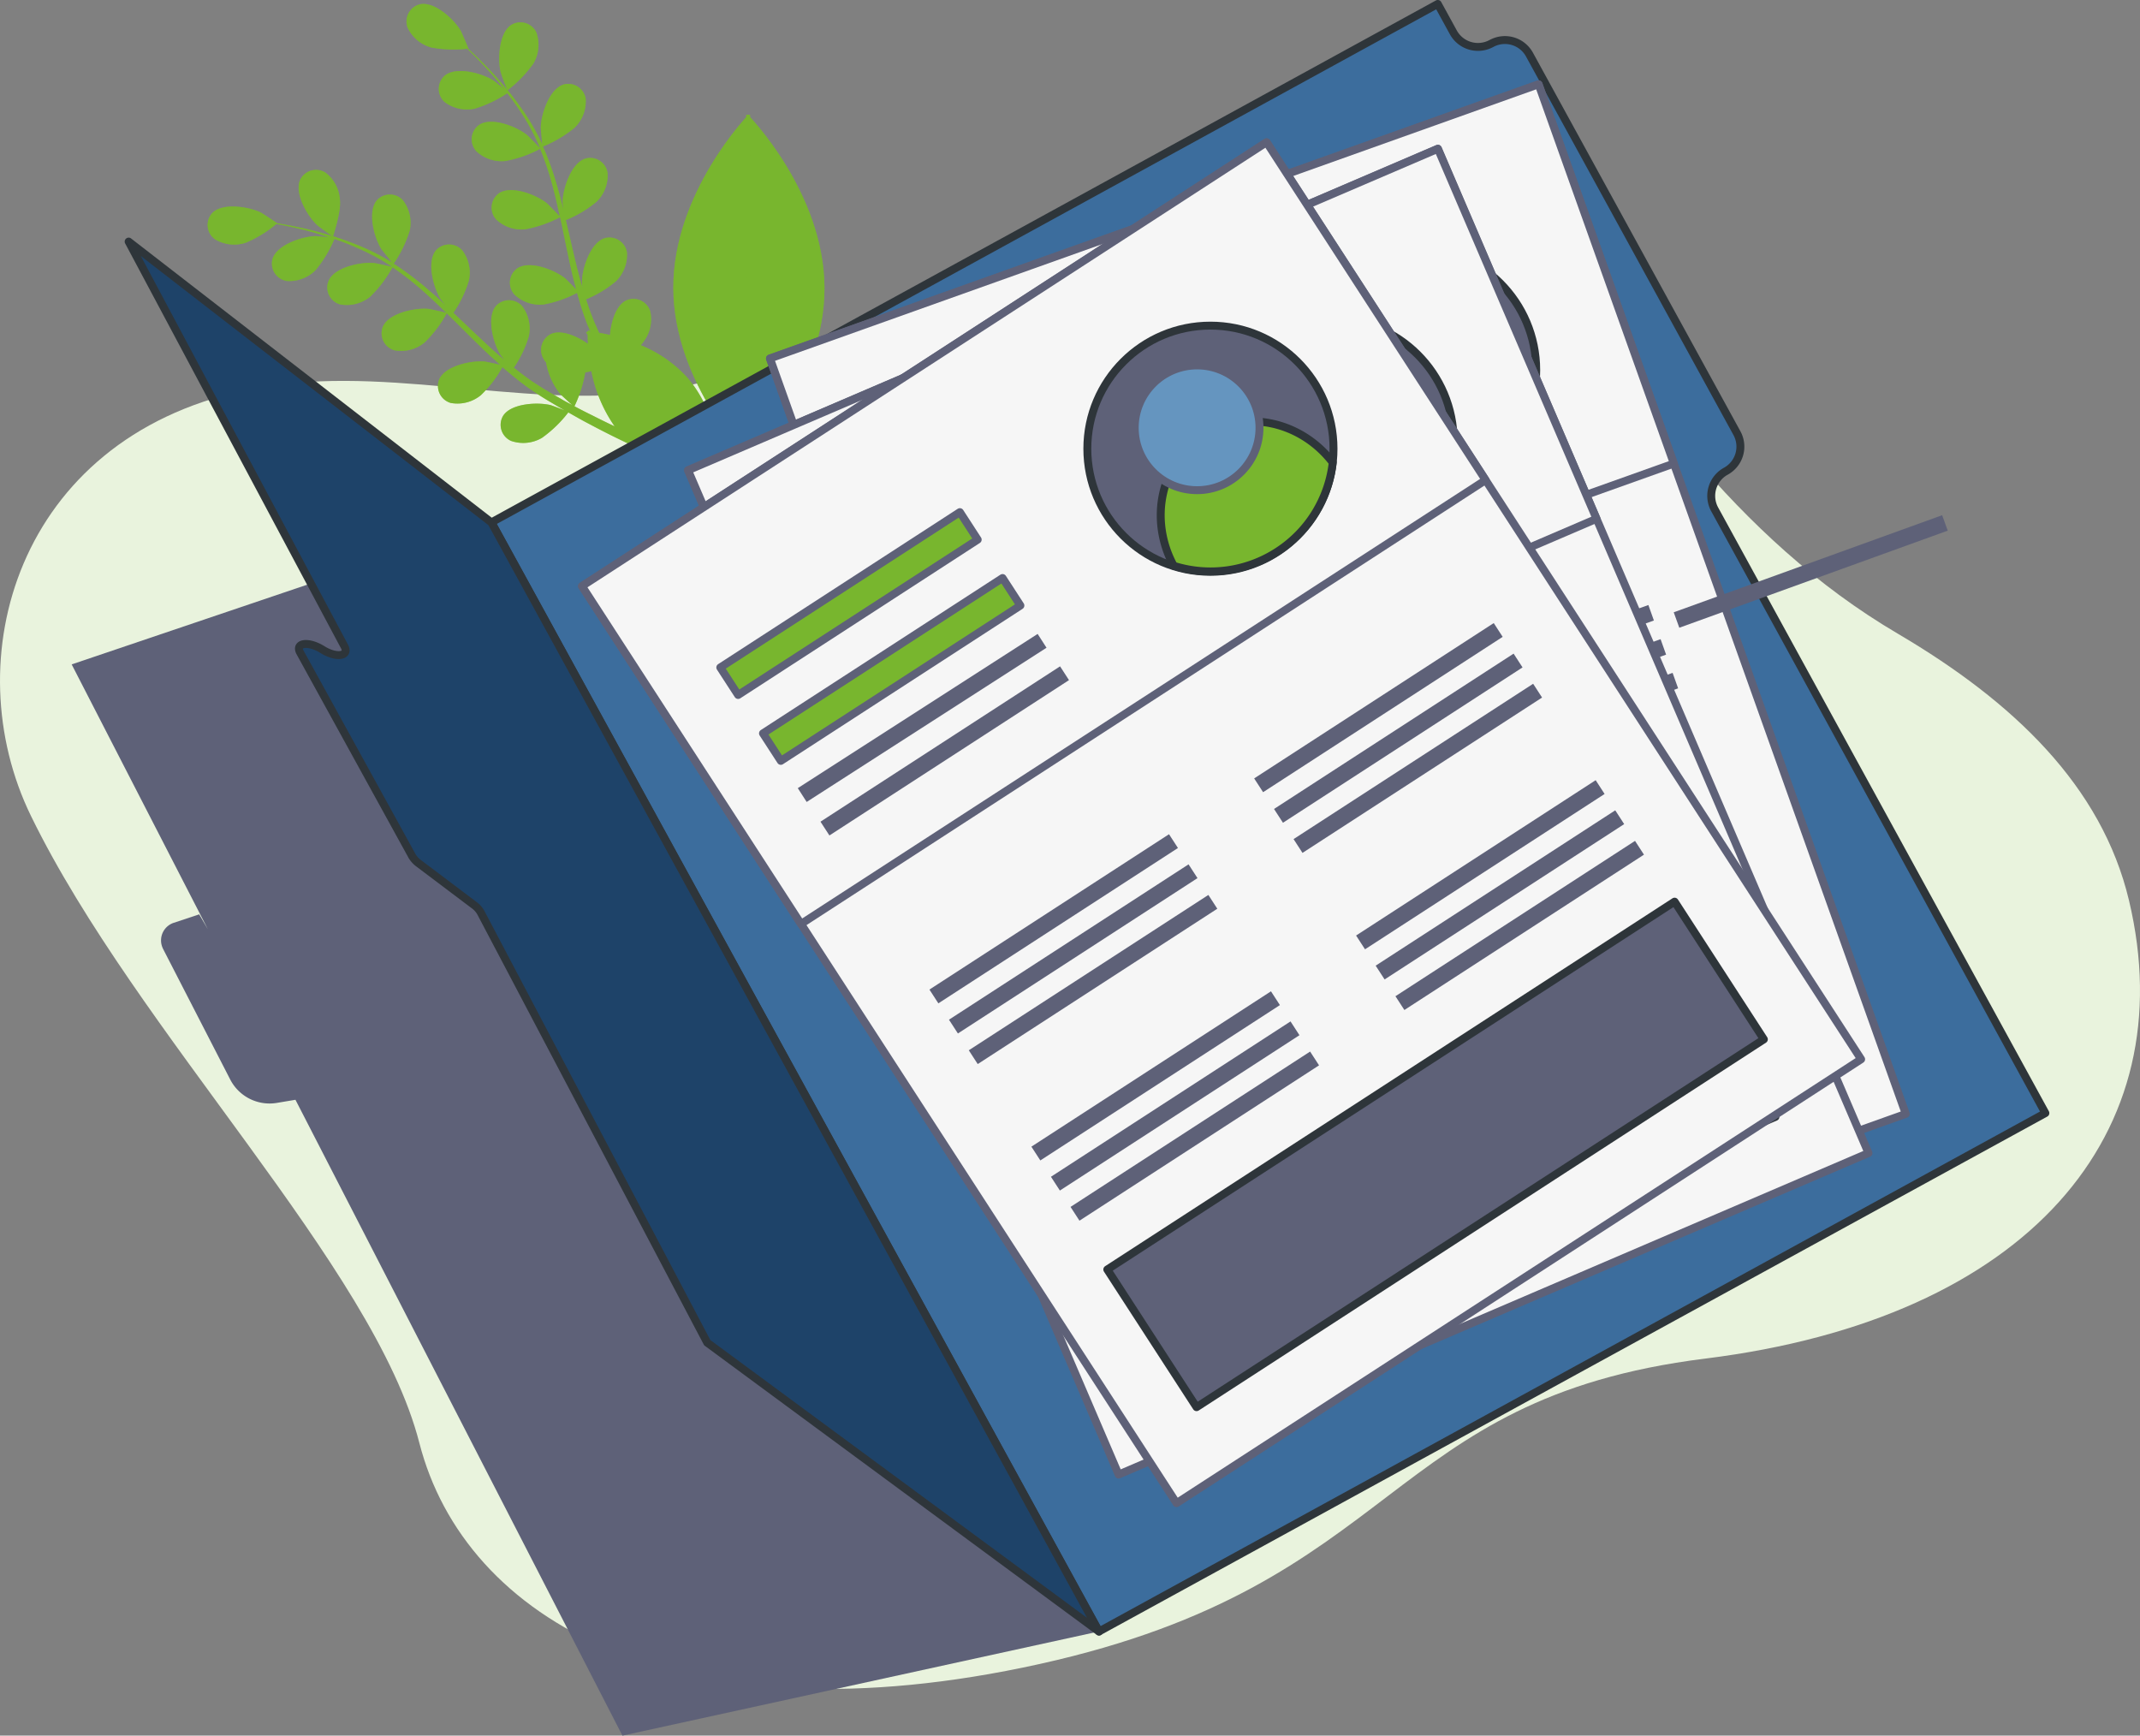 <svg xmlns="http://www.w3.org/2000/svg" width="270.472" height="219.358" viewBox="0 0 270.472 219.358">
  <rect x="0" y="0" width="270.472" height="219.358" fill="#808080" stroke="none"/>
  <g id="Grupo_134121" data-name="Grupo 134121" transform="translate(-616.166 -2320.486)">
    <g id="freepik--background-simple--inject-122" transform="translate(616.166 2340.325)">
      <path id="Trazado_127277" data-name="Trazado 127277" d="M6042.056,13390.248c-10.1-11.875-18.484-26.727-34.821-34.064-23.233-10.438-45.569,3.753-64.378,13.768-9.88,5.257-20.4,10.732-32.368,12.257-17.12,2.184-34.509-3.854-51.482-.157-28.684,6.247-36.53,34.029-26.887,53.77,13.386,27.428,43.344,56.886,49.081,79.232s32.508,38.092,78.4,27.935,43.343-33.521,84.137-38.6,60.553-28.442,53.542-57.9c-3.449-14.5-14.66-25.141-29.168-33.685C6057.71,13406.7,6049.283,13398.729,6042.056,13390.248Z" transform="translate(-5828.199 -13352.522)" fill="#e9f3dd"/>
    </g>
    <g id="freepik--Plants--inject-122" transform="translate(642.434 2320.985)">
      <path id="Trazado_127278" data-name="Trazado 127278" d="M5908.632,13326.342a15.953,15.953,0,0,0,3.264-3.367,4.67,4.67,0,0,0,.392-3.915,2.223,2.223,0,0,0-2.937-1.106,1.634,1.634,0,0,0-.21.107c-1.6.979-1.772,4.406-1.366,6.02A23.443,23.443,0,0,0,5908.632,13326.342Z" transform="translate(-5870.756 -13315.431)" fill="#78b62e"/>
      <path id="Trazado_127279" data-name="Trazado 127279" d="M5858.163,13362.878c.1.1,1.958,1.439,1.958,1.405s1.052-3.143.876-4.605a4.664,4.664,0,0,0-1.825-3.471,2.225,2.225,0,0,0-3.078.691,1.848,1.848,0,0,0-.118.205C5855.192,13358.815,5856.919,13361.753,5858.163,13362.878Z" transform="translate(-5844.302 -13334.887)" fill="#78b62e"/>
      <path id="Trazado_127280" data-name="Trazado 127280" d="M5962,13341.7s-9.509,9.818-9.46,21.891,9.651,21.794,9.651,21.794,9.509-9.817,9.455-21.876S5962,13341.7,5962,13341.7Z" transform="translate(-5893.709 -13327.657)" fill="#78b62e"/>
      <path id="Trazado_127281" data-name="Trazado 127281" d="M5887.058,13356.118a3.71,3.71,0,0,0,.347-.436,4.651,4.651,0,0,0,.837-3.826,2.231,2.231,0,0,0-2.8-1.47l-.221.085c-1.292.611-1.928,2.681-2.065,4.375-.49-.118-.979-.211-1.375-.273-.172-.388-.343-.774-.519-1.161s-.318-.808-.489-1.214c-.23-.6-.436-1.232-.641-1.864a14.279,14.279,0,0,0,3.758-2.266,4.686,4.686,0,0,0,1.41-3.655,2.242,2.242,0,0,0-2.78-1.812c-1.806.533-2.868,3.765-2.9,5.442a5.929,5.929,0,0,0,.064.837c-.181-.627-.367-1.243-.529-1.879-.464-1.807-.88-3.661-1.307-5.516-.088-.387-.181-.773-.274-1.159a14.835,14.835,0,0,0,3.876-2.315,4.62,4.62,0,0,0,1.4-3.656,2.221,2.221,0,0,0-2.53-1.863,2.165,2.165,0,0,0-.25.053c-1.8.533-2.863,3.765-2.9,5.442,0,.063.034.49.079.979-.246-1.008-.49-2.007-.789-2.989a38.62,38.62,0,0,0-1.776-4.953,15.51,15.51,0,0,0,3.993-2.369,4.667,4.667,0,0,0,1.41-3.66,2.233,2.233,0,0,0-2.55-1.86l-.23.049c-1.806.539-2.868,3.765-2.9,5.447,0,.117.137,1.654.206,2.2v-.06a29.158,29.158,0,0,0-2.588-4.472,39.552,39.552,0,0,0-2.859-3.628c-.935-1.081-1.859-2.011-2.687-2.828-.445-.44-.866-.832-1.263-1.194h.04c.034,0-.881-2.1-.949-2.227-.847-1.468-3.333-3.772-5.173-3.372a2.225,2.225,0,0,0-1.629,2.7.816.816,0,0,0,.068.235,4.649,4.649,0,0,0,3,2.525,15.307,15.307,0,0,0,4.532.161c.406.383.832.8,1.292,1.268.8.837,1.7,1.782,2.613,2.878.245.294.489.616.739.925-.524-.436-1.253-1.019-1.332-1.066-1.419-.905-4.693-1.815-6.142-.611a2.23,2.23,0,0,0-.2,3.15c.049.06.108.113.162.167a4.661,4.661,0,0,0,3.822.86,15.535,15.535,0,0,0,4.116-1.956c.539.694,1.077,1.419,1.591,2.207a28.28,28.28,0,0,1,2.446,4.467c.04.095.069.191.1.28-.22-.26-1.542-1.6-1.649-1.678-1.311-1.054-4.463-2.315-6.034-1.278a2.227,2.227,0,0,0-.553,3.1c.05.068.1.132.152.2a4.641,4.641,0,0,0,3.7,1.271,14.816,14.816,0,0,0,4.4-1.541,38.02,38.02,0,0,1,1.61,4.831c.323,1.214.6,2.446.871,3.709-.293-.334-1.526-1.571-1.624-1.654-1.312-1.052-4.464-2.315-6.04-1.278a2.232,2.232,0,0,0-.543,3.108c.044.063.093.127.142.187a4.656,4.656,0,0,0,3.709,1.271,15.866,15.866,0,0,0,4.4-1.532c.123.568.245,1.137.362,1.709.387,1.859.763,3.729,1.189,5.559.152.637.318,1.259.489,1.88-.46-.489-1.316-1.346-1.395-1.409-1.312-1.057-4.468-2.32-6.039-1.282a2.225,2.225,0,0,0-.553,3.1c.049.069.1.133.152.2a4.65,4.65,0,0,0,3.7,1.277,14.491,14.491,0,0,0,4.238-1.469c.289,1.033.592,2.051.945,3.039.161.422.293.861.489,1.258l.269.632-.367-.034s0,.592.034,1.547c-1.385-.979-3.382-1.837-4.679-1.238a2.232,2.232,0,0,0-1.008,2.989c.035.069.074.139.113.205a2.546,2.546,0,0,0,.288.4,8.753,8.753,0,0,0,1.791,3.988c.069.078,1.008.95,1.5,1.38-.49-.253-.95-.489-1.439-.788-.705-.391-1.439-.827-2.153-1.247l-1.14-.729c-.377-.23-.71-.49-1.072-.744-.523-.376-1.042-.788-1.561-1.2a14.328,14.328,0,0,0,1.889-3.959,4.692,4.692,0,0,0-.846-3.827,2.232,2.232,0,0,0-3.152-.167c-.059.054-.113.107-.167.167-1.208,1.468-.313,4.723.583,6.146.03.044.25.327.49.655-.49-.416-.979-.832-1.468-1.272-1.381-1.253-2.751-2.569-4.131-3.881l-.842-.8a14.832,14.832,0,0,0,1.958-4.061,4.643,4.643,0,0,0-.842-3.833,2.231,2.231,0,0,0-3.151-.165,2.3,2.3,0,0,0-.166.165c-1.209,1.469-.313,4.718.582,6.142.029.054.293.388.592.76-.759-.7-1.522-1.4-2.305-2.057a38.938,38.938,0,0,0-4.214-3.153,15.619,15.619,0,0,0,2.026-4.178,4.658,4.658,0,0,0-.847-3.827,2.227,2.227,0,0,0-3.142-.171c-.059.054-.117.113-.171.171-1.214,1.468-.318,4.722.577,6.146.064.1,1.033,1.307,1.39,1.723l-.054-.034a28.389,28.389,0,0,0-4.625-2.3,39.777,39.777,0,0,0-4.4-1.47c-1.38-.386-2.662-.65-3.8-.88-.621-.118-1.184-.21-1.717-.3h.034c.024,0-1.894-1.268-2.026-1.332-1.5-.748-4.854-1.306-6.171.04a2.232,2.232,0,0,0,.132,3.151l.181.151a4.7,4.7,0,0,0,3.916.456,14.845,14.845,0,0,0,3.866-2.369c.548.1,1.136.211,1.782.348,1.131.249,2.4.544,3.764.979.367.113.753.245,1.13.362-.681-.068-1.61-.157-1.7-.157-1.679.035-4.894,1.077-5.457,2.883a2.222,2.222,0,0,0,1.556,2.731c.079.021.159.04.24.054a4.66,4.66,0,0,0,3.666-1.39,15.543,15.543,0,0,0,2.354-3.916,26.554,26.554,0,0,1,2.54.979,28.406,28.406,0,0,1,4.518,2.374c.083.054.161.123.245.177-.328-.094-2.168-.489-2.3-.489-1.674-.157-5,.528-5.74,2.261a2.226,2.226,0,0,0,1.238,2.888,2.1,2.1,0,0,0,.23.078,4.662,4.662,0,0,0,3.8-.979,15.647,15.647,0,0,0,2.819-3.719,38.287,38.287,0,0,1,4.009,3.141c.939.838,1.859,1.718,2.774,2.614-.431-.112-2.139-.49-2.266-.49-1.674-.156-5,.529-5.741,2.262a2.238,2.238,0,0,0,1.253,2.9,1.847,1.847,0,0,0,.216.073,4.662,4.662,0,0,0,3.8-.979,15.58,15.58,0,0,0,2.81-3.7l1.243,1.224c1.346,1.342,2.692,2.691,4.062,3.983.489.446.979.871,1.439,1.3-.651-.146-1.84-.4-1.958-.406-1.678-.151-5,.534-5.746,2.267a2.235,2.235,0,0,0,1.248,2.892,1.92,1.92,0,0,0,.221.074,4.665,4.665,0,0,0,3.8-.979,14.7,14.7,0,0,0,2.726-3.557c.808.7,1.625,1.38,2.447,2.011.367.265.724.558,1.091.793l1.082.725c.753.49,1.468.905,2.172,1.322.357.215.7.406,1.052.611-.636-.249-1.649-.627-1.747-.651-1.629-.405-5.026-.234-6.019,1.366a2.227,2.227,0,0,0,.8,3.044,1.809,1.809,0,0,0,.216.112,4.683,4.683,0,0,0,3.915-.392,15.561,15.561,0,0,0,3.318-3.21c.866.489,1.713.979,2.511,1.391,2.133,1.144,4,2.054,5.442,2.729,4.7,4.063,11.31,4.513,11.31,4.513s.347-7.918-4.312-13.131a16.248,16.248,0,0,0-5.794-3.994Zm-8.383,7.718a16.378,16.378,0,0,0,1.351-4.258c.259-.049.523-.1.778-.162a18.319,18.319,0,0,0,2.936,6.975c-.856-.406-1.781-.856-2.76-1.355q-1.13-.549-2.319-1.185Z" transform="translate(-5832.328 -13313.006)" fill="#78b62e"/>
      <path id="Trazado_127282" data-name="Trazado 127282" d="M5996.68,13398s-7.924.245-12.774,5.28-4.786,12.964-4.786,12.964,7.923-.243,12.769-5.28S5996.68,13398,5996.68,13398Z" transform="translate(-5907.28 -13356.404)" fill="#78b62e"/>
      <g id="Grupo_61482" data-name="Grupo 61482" transform="translate(0 0)" opacity="0.5">
        <path id="Trazado_127283" data-name="Trazado 127283" d="M5908.632,13326.342a15.953,15.953,0,0,0,3.264-3.367,4.67,4.67,0,0,0,.392-3.915,2.223,2.223,0,0,0-2.937-1.106,1.634,1.634,0,0,0-.21.107c-1.6.979-1.772,4.406-1.366,6.02A23.443,23.443,0,0,0,5908.632,13326.342Z" transform="translate(-5870.756 -13315.431)" fill="#78b62e" stroke="#5e6178" stroke-miterlimit="10" stroke-width="0"/>
        <path id="Trazado_127284" data-name="Trazado 127284" d="M5858.163,13362.878c.1.1,1.958,1.439,1.958,1.405s1.052-3.143.876-4.605a4.664,4.664,0,0,0-1.825-3.471,2.225,2.225,0,0,0-3.078.691,1.848,1.848,0,0,0-.118.205C5855.192,13358.815,5856.919,13361.753,5858.163,13362.878Z" transform="translate(-5844.302 -13334.887)" fill="#78b62e" stroke="#5e6178" stroke-miterlimit="10" stroke-width="0"/>
        <path id="Trazado_127285" data-name="Trazado 127285" d="M5962,13341.7s-9.509,9.818-9.46,21.891,9.651,21.794,9.651,21.794,9.509-9.817,9.455-21.876S5962,13341.7,5962,13341.7Z" transform="translate(-5893.709 -13327.657)" fill="#78b62e" stroke="#5e6178" stroke-miterlimit="10" stroke-width="0"/>
        <path id="Trazado_127286" data-name="Trazado 127286" d="M5887.058,13356.118a3.71,3.71,0,0,0,.347-.436,4.651,4.651,0,0,0,.837-3.826,2.231,2.231,0,0,0-2.8-1.47l-.221.085c-1.292.611-1.928,2.681-2.065,4.375-.49-.118-.979-.211-1.375-.273-.172-.388-.343-.774-.519-1.161s-.318-.808-.489-1.214c-.23-.6-.436-1.232-.641-1.864a14.279,14.279,0,0,0,3.758-2.266,4.686,4.686,0,0,0,1.41-3.655,2.242,2.242,0,0,0-2.78-1.812c-1.806.533-2.868,3.765-2.9,5.442a5.929,5.929,0,0,0,.064.837c-.181-.627-.367-1.243-.529-1.879-.464-1.807-.88-3.661-1.307-5.516-.088-.387-.181-.773-.274-1.159a14.835,14.835,0,0,0,3.876-2.315,4.62,4.62,0,0,0,1.4-3.656,2.221,2.221,0,0,0-2.53-1.863,2.165,2.165,0,0,0-.25.053c-1.8.533-2.863,3.765-2.9,5.442,0,.063.034.49.079.979-.246-1.008-.49-2.007-.789-2.989a38.62,38.62,0,0,0-1.776-4.953,15.51,15.51,0,0,0,3.993-2.369,4.667,4.667,0,0,0,1.41-3.66,2.233,2.233,0,0,0-2.55-1.86l-.23.049c-1.806.539-2.868,3.765-2.9,5.447,0,.117.137,1.654.206,2.2v-.06a29.158,29.158,0,0,0-2.588-4.472,39.552,39.552,0,0,0-2.859-3.628c-.935-1.081-1.859-2.011-2.687-2.828-.445-.44-.866-.832-1.263-1.194h.04c.034,0-.881-2.1-.949-2.227-.847-1.468-3.333-3.772-5.173-3.372a2.225,2.225,0,0,0-1.629,2.7.816.816,0,0,0,.068.235,4.649,4.649,0,0,0,3,2.525,15.307,15.307,0,0,0,4.532.161c.406.383.832.8,1.292,1.268.8.837,1.7,1.782,2.613,2.878.245.294.489.616.739.925-.524-.436-1.253-1.019-1.332-1.066-1.419-.905-4.693-1.815-6.142-.611a2.23,2.23,0,0,0-.2,3.15c.049.06.108.113.162.167a4.661,4.661,0,0,0,3.822.86,15.535,15.535,0,0,0,4.116-1.956c.539.694,1.077,1.419,1.591,2.207a28.28,28.28,0,0,1,2.446,4.467c.04.095.069.191.1.28-.22-.26-1.542-1.6-1.649-1.678-1.311-1.054-4.463-2.315-6.034-1.278a2.227,2.227,0,0,0-.553,3.1c.05.068.1.132.152.2a4.641,4.641,0,0,0,3.7,1.271,14.816,14.816,0,0,0,4.4-1.541,38.02,38.02,0,0,1,1.61,4.831c.323,1.214.6,2.446.871,3.709-.293-.334-1.526-1.571-1.624-1.654-1.312-1.052-4.464-2.315-6.04-1.278a2.232,2.232,0,0,0-.543,3.108c.044.063.093.127.142.187a4.656,4.656,0,0,0,3.709,1.271,15.866,15.866,0,0,0,4.4-1.532c.123.568.245,1.137.362,1.709.387,1.859.763,3.729,1.189,5.559.152.637.318,1.259.489,1.88-.46-.489-1.316-1.346-1.395-1.409-1.312-1.057-4.468-2.32-6.039-1.282a2.225,2.225,0,0,0-.553,3.1c.049.069.1.133.152.2a4.65,4.65,0,0,0,3.7,1.277,14.491,14.491,0,0,0,4.238-1.469c.289,1.033.592,2.051.945,3.039.161.422.293.861.489,1.258l.269.632-.367-.034s0,.592.034,1.547c-1.385-.979-3.382-1.837-4.679-1.238a2.232,2.232,0,0,0-1.008,2.989c.035.069.074.139.113.205a2.546,2.546,0,0,0,.288.4,8.753,8.753,0,0,0,1.791,3.988c.069.078,1.008.95,1.5,1.38-.49-.253-.95-.489-1.439-.788-.705-.391-1.439-.827-2.153-1.247l-1.14-.729c-.377-.23-.71-.49-1.072-.744-.523-.376-1.042-.788-1.561-1.2a14.328,14.328,0,0,0,1.889-3.959,4.692,4.692,0,0,0-.846-3.827,2.232,2.232,0,0,0-3.152-.167c-.059.054-.113.107-.167.167-1.208,1.468-.313,4.723.583,6.146.03.044.25.327.49.655-.49-.416-.979-.832-1.468-1.272-1.381-1.253-2.751-2.569-4.131-3.881l-.842-.8a14.832,14.832,0,0,0,1.958-4.061,4.643,4.643,0,0,0-.842-3.833,2.231,2.231,0,0,0-3.151-.165,2.3,2.3,0,0,0-.166.165c-1.209,1.469-.313,4.718.582,6.142.029.054.293.388.592.76-.759-.7-1.522-1.4-2.305-2.057a38.938,38.938,0,0,0-4.214-3.153,15.619,15.619,0,0,0,2.026-4.178,4.658,4.658,0,0,0-.847-3.827,2.227,2.227,0,0,0-3.142-.171c-.059.054-.117.113-.171.171-1.214,1.468-.318,4.722.577,6.146.064.1,1.033,1.307,1.39,1.723l-.054-.034a28.389,28.389,0,0,0-4.625-2.3,39.777,39.777,0,0,0-4.4-1.47c-1.38-.386-2.662-.65-3.8-.88-.621-.118-1.184-.21-1.717-.3h.034c.024,0-1.894-1.268-2.026-1.332-1.5-.748-4.854-1.306-6.171.04a2.232,2.232,0,0,0,.132,3.151l.181.151a4.7,4.7,0,0,0,3.916.456,14.845,14.845,0,0,0,3.866-2.369c.548.1,1.136.211,1.782.348,1.131.249,2.4.544,3.764.979.367.113.753.245,1.13.362-.681-.068-1.61-.157-1.7-.157-1.679.035-4.894,1.077-5.457,2.883a2.222,2.222,0,0,0,1.556,2.731c.079.021.159.04.24.054a4.66,4.66,0,0,0,3.666-1.39,15.543,15.543,0,0,0,2.354-3.916,26.554,26.554,0,0,1,2.54.979,28.406,28.406,0,0,1,4.518,2.374c.083.054.161.123.245.177-.328-.094-2.168-.489-2.3-.489-1.674-.157-5,.528-5.74,2.261a2.226,2.226,0,0,0,1.238,2.888,2.1,2.1,0,0,0,.23.078,4.662,4.662,0,0,0,3.8-.979,15.647,15.647,0,0,0,2.819-3.719,38.287,38.287,0,0,1,4.009,3.141c.939.838,1.859,1.718,2.774,2.614-.431-.112-2.139-.49-2.266-.49-1.674-.156-5,.529-5.741,2.262a2.238,2.238,0,0,0,1.253,2.9,1.847,1.847,0,0,0,.216.073,4.662,4.662,0,0,0,3.8-.979,15.58,15.58,0,0,0,2.81-3.7l1.243,1.224c1.346,1.342,2.692,2.691,4.062,3.983.489.446.979.871,1.439,1.3-.651-.146-1.84-.4-1.958-.406-1.678-.151-5,.534-5.746,2.267a2.235,2.235,0,0,0,1.248,2.892,1.92,1.92,0,0,0,.221.074,4.665,4.665,0,0,0,3.8-.979,14.7,14.7,0,0,0,2.726-3.557c.808.7,1.625,1.38,2.447,2.011.367.265.724.558,1.091.793l1.082.725c.753.49,1.468.905,2.172,1.322.357.215.7.406,1.052.611-.636-.249-1.649-.627-1.747-.651-1.629-.405-5.026-.234-6.019,1.366a2.227,2.227,0,0,0,.8,3.044,1.809,1.809,0,0,0,.216.112,4.683,4.683,0,0,0,3.915-.392,15.561,15.561,0,0,0,3.318-3.21c.866.489,1.713.979,2.511,1.391,2.133,1.144,4,2.054,5.442,2.729,4.7,4.063,11.31,4.513,11.31,4.513s.347-7.918-4.312-13.131a16.248,16.248,0,0,0-5.794-3.994Zm-8.383,7.718a16.378,16.378,0,0,0,1.351-4.258c.259-.049.523-.1.778-.162a18.319,18.319,0,0,0,2.936,6.975c-.856-.406-1.781-.856-2.76-1.355q-1.13-.549-2.319-1.185Z" transform="translate(-5832.328 -13313.006)" fill="#78b62e" stroke="#5e6178" stroke-miterlimit="10" stroke-width="0"/>
        <path id="Trazado_127287" data-name="Trazado 127287" d="M5996.68,13398s-7.924.245-12.774,5.28-4.786,12.964-4.786,12.964,7.923-.243,12.769-5.28S5996.68,13398,5996.68,13398Z" transform="translate(-5907.28 -13356.404)" fill="#78b62e" stroke="#5e6178" stroke-miterlimit="10" stroke-width="0"/>
      </g>
      <path id="Trazado_127288" data-name="Trazado 127288" d="M6334.944,13586.992l7.781-7-.333-.391-7.453,6.7-.039-9.152.044.05,6.577-9.641-.411-.295-6.21,9.1-.1-22.073h-.5l.063,14.976-4.953-4.257-.323.343,5.28,4.6.044,10.668-7.507-6.607-.328.344,7.84,6.949.039,9.738-5.643-4.4-.3.391,5.951,4.65.03,6.264h.5l-.049-10.962Z" transform="translate(-6266.262 -13540.287)" fill="#78b62e" stroke="#5e6178" stroke-miterlimit="10" stroke-width="0"/>
      <path id="Trazado_127289" data-name="Trazado 127289" d="M6314.708,13618.073l-.494-.049-.627,5.53-3.342-3.719h.009l-.851-6.706-.495.05.758,6.02-8.305-9.3-.372.342,5.638,6.313h-3.568l0,.537,4-.048,3.949,4.4h-5.579v.49h6.025l3.592,4.012-3.935.245.035.489,4.326-.243,2.394,2.69.372-.343-4.213-4.748Z" transform="translate(-6253.195 -13568.678)" fill="#78b62e" stroke="#5e6178" stroke-miterlimit="10" stroke-width="0"/>
      <path id="Trazado_127290" data-name="Trazado 127290" d="M6358.382,13620.284l6.626-1.37-.1-.491-5.921,1.225,8.633-9.006-.357-.342-5.859,6.116-.312-3.572-.495.05.347,3.964-4.11,4.307-.421-5.579-.5.05.455,6.019-3.734,3.867-.529-3.916-.5.049.587,4.307-2.491,2.595.357.342,4.385-4.551,6.014.245.02-.49-5.569-.245,3.475-3.621Z" transform="translate(-6278.066 -13568.88)" fill="#78b62e" stroke="#5e6178" stroke-miterlimit="10" stroke-width="0"/>
    </g>
    <g id="freepik--Document--inject-122" transform="translate(625.225 2320.985)">
      <path id="Trazado_127291" data-name="Trazado 127291" d="M5950.148,13629.849l-76.784-140.179-53.053,17.955,17.207,33.461-1.09-1.87-3.223,1.07a2.345,2.345,0,0,0-1.477,2.972c.04.111.085.222.136.329l8.483,16.5a5.592,5.592,0,0,0,5.893,2.96l2.354-.395,41.325,80.363Z" transform="translate(-5820.311 -13424.154)" fill="#5e6178"/>
      <path id="Trazado_127292" data-name="Trazado 127292" d="M6028.989,13393.048h0a3.552,3.552,0,0,1-4.817-1.407l-1.965-3.589-119.607,65.521,76.785,140.178L6099,13528.234l-41.8-76.312a3.552,3.552,0,0,1,1.406-4.809v0a3.544,3.544,0,0,0,1.412-4.814h0l-26.214-47.831a3.539,3.539,0,0,0-4.81-1.42Z" transform="translate(-5849.547 -13388.052)" fill="#3c6d9d" stroke="#2e353a" stroke-linecap="round" stroke-linejoin="round" stroke-width="1"/>
      <rect id="Rectángulo_12648" data-name="Rectángulo 12648" width="103.127" height="138.129" transform="matrix(0.942, -0.336, 0.336, 0.942, 88.257, 44.817)" fill="#f6f6f6" stroke="#5e6178" stroke-linecap="round" stroke-linejoin="round" stroke-width="1"/>
      <rect id="Rectángulo_12649" data-name="Rectángulo 12649" width="103.127" height="50.887" transform="matrix(0.942, -0.336, 0.336, 0.942, 88.256, 44.803)" fill="#f6f6f6" stroke="#5e6178" stroke-linecap="round" stroke-linejoin="round" stroke-width="1"/>
      <circle id="Elipse_4513" data-name="Elipse 4513" cx="15.557" cy="15.557" r="15.557" transform="translate(153.988 30.727)" fill="#5e6178" stroke="#2e353a" stroke-linecap="round" stroke-linejoin="round" stroke-width="1"/>
      <path id="Trazado_127293" data-name="Trazado 127293" d="M6083.855,13473.19a15.509,15.509,0,0,0,9.394-9.328c-2.7-6.049-9.3-9.2-15.248-7.094s-9.058,8.744-7.324,15.132A15.534,15.534,0,0,0,6083.855,13473.19Z" transform="translate(-5909.094 -13412.233)" fill="#6595bf" stroke="#5e6178" stroke-linecap="round" stroke-linejoin="round" stroke-width="1"/>
      <circle id="Elipse_4514" data-name="Elipse 4514" cx="7.885" cy="7.885" r="7.885" transform="translate(157.414 42.734) rotate(-41.46)" fill="#6595bf" stroke="#5e6178" stroke-linecap="round" stroke-linejoin="round" stroke-width="1"/>
      <rect id="Rectángulo_12650" data-name="Rectángulo 12650" width="36.091" height="4.145" transform="matrix(0.942, -0.336, 0.336, 0.942, 102.873, 58.821)" fill="#6595bf" stroke="#5e6178" stroke-linecap="round" stroke-linejoin="round" stroke-width="1"/>
      <rect id="Rectángulo_12651" data-name="Rectángulo 12651" width="36.091" height="4.145" transform="matrix(0.942, -0.336, 0.336, 0.942, 106.239, 68.231)" fill="#6595bf" stroke="#5e6178" stroke-linecap="round" stroke-linejoin="round" stroke-width="1"/>
      <rect id="Rectángulo_12652" data-name="Rectángulo 12652" width="36.091" height="2.076" transform="matrix(0.942, -0.336, 0.336, 0.942, 109.016, 76.036)" fill="#5e6178"/>
      <rect id="Rectángulo_12653" data-name="Rectángulo 12653" width="36.091" height="2.076" transform="matrix(0.94, -0.34, 0.34, 0.94, 139.911, 47.49)" fill="#5e6178"/>
      <rect id="Rectángulo_12654" data-name="Rectángulo 12654" width="36.091" height="2.076" transform="matrix(0.942, -0.336, 0.336, 0.942, 119.168, 104.531)" fill="#5e6178"/>
      <rect id="Rectángulo_12655" data-name="Rectángulo 12655" width="36.091" height="2.076" transform="matrix(0.942, -0.336, 0.336, 0.942, 120.709, 108.852)" fill="#5e6178"/>
      <rect id="Rectángulo_12656" data-name="Rectángulo 12656" width="36.091" height="2.076" transform="matrix(0.942, -0.336, 0.336, 0.942, 122.229, 113.105)" fill="#5e6178"/>
      <rect id="Rectángulo_12657" data-name="Rectángulo 12657" width="36.091" height="2.076" transform="matrix(0.942, -0.336, 0.336, 0.942, 165.28, 88.094)" fill="#5e6178"/>
      <rect id="Rectángulo_12658" data-name="Rectángulo 12658" width="36.091" height="2.076" transform="matrix(0.942, -0.336, 0.336, 0.942, 166.822, 92.41)" fill="#5e6178"/>
      <rect id="Rectángulo_12659" data-name="Rectángulo 12659" width="36.091" height="2.076" transform="matrix(0.942, -0.336, 0.336, 0.942, 168.342, 96.669)" fill="#5e6178"/>
      <line id="Línea_702" data-name="Línea 702" y1="29.27" x2="82.065" transform="translate(116.995 71.685)" fill="none" stroke="#2e353a" stroke-linecap="round" stroke-linejoin="round" stroke-width="1" opacity="0"/>
      <rect id="Rectángulo_12660" data-name="Rectángulo 12660" width="36.091" height="2.076" transform="matrix(0.942, -0.336, 0.336, 0.942, 127.125, 126.834)" fill="#5e6178"/>
      <rect id="Rectángulo_12661" data-name="Rectángulo 12661" width="36.091" height="2.076" transform="matrix(0.942, -0.336, 0.336, 0.942, 128.632, 131.097)" fill="#5e6178"/>
      <rect id="Rectángulo_12662" data-name="Rectángulo 12662" width="36.091" height="2.076" transform="matrix(0.942, -0.336, 0.336, 0.942, 130.181, 135.41)" fill="#5e6178"/>
      <rect id="Rectángulo_12663" data-name="Rectángulo 12663" width="36.091" height="2.076" transform="matrix(0.94, -0.34, 0.34, 0.94, 202.481, 76.887)" fill="#5e6178"/>
      <rect id="Rectángulo_12664" data-name="Rectángulo 12664" width="36.091" height="2.076" transform="matrix(0.942, -0.336, 0.336, 0.942, 174.751, 114.658)" fill="#5e6178"/>
      <rect id="Rectángulo_12665" data-name="Rectángulo 12665" width="36.091" height="2.076" transform="matrix(0.942, -0.336, 0.336, 0.942, 176.287, 118.974)" fill="#5e6178"/>
      <line id="Línea_703" data-name="Línea 703" y1="29.205" x2="82.065" transform="translate(124.931 93.992)" fill="none" stroke="#2e353a" stroke-linecap="round" stroke-linejoin="round" stroke-width="1" opacity="0"/>
      <rect id="Rectángulo_12666" data-name="Rectángulo 12666" width="85.462" height="20.74" transform="matrix(0.942, -0.336, 0.336, 0.942, 132.837, 144.118)" fill="#5e6178" stroke="#2e353a" stroke-linecap="round" stroke-linejoin="round" stroke-width="1"/>
      <rect id="Rectángulo_12667" data-name="Rectángulo 12667" width="103.127" height="138.129" transform="matrix(0.919, -0.394, 0.394, 0.919, 77.9, 58.925)" fill="#f6f6f6" stroke="#5e6178" stroke-linecap="round" stroke-linejoin="round" stroke-width="1"/>
      <rect id="Rectángulo_12668" data-name="Rectángulo 12668" width="103.127" height="50.887" transform="matrix(0.919, -0.394, 0.394, 0.919, 77.903, 58.938)" fill="#f6f6f6" stroke="#5e6178" stroke-linecap="round" stroke-linejoin="round" stroke-width="1"/>
      <circle id="Elipse_4515" data-name="Elipse 4515" cx="15.557" cy="15.557" r="15.557" transform="translate(143.557 39.753)" fill="#5e6178" stroke="#2e353a" stroke-linecap="round" stroke-linejoin="round" stroke-width="1"/>
      <path id="Trazado_127294" data-name="Trazado 127294" d="M6068.931,13486.669a15.514,15.514,0,0,0,8.787-9.9c-3.068-5.861-9.857-8.6-15.653-6.112s-8.491,9.29-6.364,15.557a15.558,15.558,0,0,0,13.23.459Z" transform="translate(-5903.686 -13417.072)" fill="#6595bf" stroke="#5e6178" stroke-linecap="round" stroke-linejoin="round" stroke-width="1"/>
      <circle id="Elipse_4516" data-name="Elipse 4516" cx="7.885" cy="7.885" r="7.885" transform="matrix(0.731, -0.682, 0.682, 0.731, 146.779, 51.99)" fill="#6595bf" stroke="#5e6178" stroke-linecap="round" stroke-linejoin="round" stroke-width="1"/>
      <rect id="Rectángulo_12669" data-name="Rectángulo 12669" width="36.091" height="4.145" transform="matrix(0.919, -0.394, 0.394, 0.919, 93.374, 72.011)" fill="#6595bf" stroke="#5e6178" stroke-linecap="round" stroke-linejoin="round" stroke-width="1"/>
      <rect id="Rectángulo_12670" data-name="Rectángulo 12670" width="36.091" height="4.145" transform="matrix(0.919, -0.394, 0.394, 0.919, 97.276, 81.107)" fill="#6595bf" stroke="#5e6178" stroke-linecap="round" stroke-linejoin="round" stroke-width="1"/>
      <rect id="Rectángulo_12671" data-name="Rectángulo 12671" width="36.091" height="2.076" transform="matrix(0.919, -0.394, 0.394, 0.919, 100.558, 88.759)" fill="#5e6178"/>
      <rect id="Rectángulo_12672" data-name="Rectángulo 12672" width="36.091" height="2.076" transform="matrix(0.919, -0.394, 0.394, 0.919, 102.519, 93.335)" fill="#5e6178"/>
      <rect id="Rectángulo_12673" data-name="Rectángulo 12673" width="36.091" height="2.076" transform="matrix(0.919, -0.394, 0.394, 0.919, 112.508, 116.607)" fill="#5e6178"/>
      <rect id="Rectángulo_12674" data-name="Rectángulo 12674" width="36.091" height="2.076" transform="matrix(0.919, -0.394, 0.394, 0.919, 114.304, 120.794)" fill="#5e6178"/>
      <rect id="Rectángulo_12675" data-name="Rectángulo 12675" width="36.091" height="2.076" transform="matrix(0.919, -0.394, 0.394, 0.919, 116.095, 124.991)" fill="#5e6178"/>
      <rect id="Rectángulo_12676" data-name="Rectángulo 12676" width="36.091" height="2.076" transform="matrix(0.919, -0.394, 0.394, 0.919, 157.489, 97.327)" fill="#5e6178"/>
      <rect id="Rectángulo_12677" data-name="Rectángulo 12677" width="36.091" height="2.076" transform="matrix(0.919, -0.394, 0.394, 0.919, 159.292, 101.52)" fill="#5e6178"/>
      <rect id="Rectángulo_12678" data-name="Rectángulo 12678" width="36.091" height="2.076" transform="matrix(0.919, -0.394, 0.394, 0.919, 161.094, 105.712)" fill="#5e6178"/>
      <line id="Línea_704" data-name="Línea 704" y1="34.298" x2="80.073" transform="translate(110.097 78.777)" fill="none" stroke="#2e353a" stroke-linecap="round" stroke-linejoin="round" stroke-width="1" opacity="0"/>
      <rect id="Rectángulo_12679" data-name="Rectángulo 12679" width="36.091" height="2.076" transform="matrix(0.919, -0.394, 0.394, 0.919, 121.819, 138.333)" fill="#5e6178"/>
      <rect id="Rectángulo_12680" data-name="Rectángulo 12680" width="36.091" height="2.076" transform="matrix(0.919, -0.394, 0.394, 0.919, 123.622, 142.527)" fill="#5e6178"/>
      <rect id="Rectángulo_12681" data-name="Rectángulo 12681" width="36.091" height="2.076" transform="matrix(0.919, -0.394, 0.394, 0.919, 125.418, 146.713)" fill="#5e6178"/>
      <rect id="Rectángulo_12682" data-name="Rectángulo 12682" width="36.091" height="2.076" transform="matrix(0.919, -0.394, 0.394, 0.919, 166.819, 119.054)" fill="#5e6178"/>
      <rect id="Rectángulo_12683" data-name="Rectángulo 12683" width="36.091" height="2.076" transform="matrix(0.919, -0.394, 0.394, 0.919, 168.615, 123.249)" fill="#5e6178"/>
      <rect id="Rectángulo_12684" data-name="Rectángulo 12684" width="36.091" height="2.076" transform="matrix(0.919, -0.394, 0.394, 0.919, 170.399, 127.439)" fill="#5e6178"/>
      <line id="Línea_705" data-name="Línea 705" y1="34.298" x2="80.073" transform="translate(119.412 100.503)" fill="none" stroke="#2e353a" stroke-linecap="round" stroke-linejoin="round" stroke-width="1" opacity="0"/>
      <rect id="Rectángulo_12685" data-name="Rectángulo 12685" width="85.462" height="20.74" transform="matrix(0.919, -0.394, 0.394, 0.919, 128.625, 155.266)" fill="#5e6178" stroke="#2e353a" stroke-linecap="round" stroke-linejoin="round" stroke-width="1"/>
      <rect id="Rectángulo_12686" data-name="Rectángulo 12686" width="103.127" height="138.129" transform="matrix(0.839, -0.544, 0.544, 0.839, 64.502, 73.588)" fill="#f6f6f6" stroke="#5e6178" stroke-linecap="round" stroke-linejoin="round" stroke-width="1"/>
      <rect id="Rectángulo_12687" data-name="Rectángulo 12687" width="103.127" height="50.887" transform="matrix(0.839, -0.544, 0.544, 0.839, 64.498, 73.582)" fill="#f6f6f6" stroke="#5e6178" stroke-linecap="round" stroke-linejoin="round" stroke-width="1"/>
      <circle id="Elipse_4517" data-name="Elipse 4517" cx="15.557" cy="15.557" r="15.557" transform="translate(128.368 40.655)" fill="#5e6178" stroke="#2e353a" stroke-linecap="round" stroke-linejoin="round" stroke-width="1"/>
      <path id="Trazado_127295" data-name="Trazado 127295" d="M6048.567,13486.337a15.511,15.511,0,0,0,6.982-11.25c-4.023-5.262-11.179-6.8-16.466-3.366s-6.795,10.6-3.63,16.414A15.522,15.522,0,0,0,6048.567,13486.337Z" transform="translate(-5896.165 -13417.127)" fill="#78b62e" stroke="#2e353a" stroke-linecap="round" stroke-linejoin="round" stroke-width="1"/>
      <circle id="Elipse_4518" data-name="Elipse 4518" cx="7.885" cy="7.885" r="7.885" transform="translate(134.357 45.684)" fill="#6595bf" stroke="#5e6178" stroke-linecap="round" stroke-linejoin="round" stroke-width="1"/>
      <rect id="Rectángulo_12688" data-name="Rectángulo 12688" width="36.091" height="4.145" transform="matrix(0.839, -0.544, 0.544, 0.839, 81.977, 83.86)" fill="#78b62e" stroke="#5e6178" stroke-linecap="round" stroke-linejoin="round" stroke-width="1"/>
      <rect id="Rectángulo_12689" data-name="Rectángulo 12689" width="36.091" height="4.145" transform="matrix(0.839, -0.544, 0.544, 0.839, 87.373, 92.187)" fill="#78b62e" stroke="#5e6178" stroke-linecap="round" stroke-linejoin="round" stroke-width="1"/>
      <rect id="Rectángulo_12690" data-name="Rectángulo 12690" width="36.039" height="2.076" transform="translate(91.773 99.111) rotate(-32.74)" fill="#5e6178"/>
      <rect id="Rectángulo_12691" data-name="Rectángulo 12691" width="36.091" height="2.076" transform="matrix(0.839, -0.544, 0.544, 0.839, 94.641, 103.351)" fill="#5e6178"/>
      <rect id="Rectángulo_12692" data-name="Rectángulo 12692" width="36.091" height="2.076" transform="matrix(0.839, -0.544, 0.544, 0.839, 108.411, 124.569)" fill="#5e6178"/>
      <rect id="Rectángulo_12693" data-name="Rectángulo 12693" width="36.091" height="2.076" transform="matrix(0.839, -0.544, 0.544, 0.839, 110.88, 128.376)" fill="#5e6178"/>
      <rect id="Rectángulo_12694" data-name="Rectángulo 12694" width="36.091" height="2.076" transform="matrix(0.839, -0.544, 0.544, 0.839, 113.385, 132.243)" fill="#5e6178"/>
      <rect id="Rectángulo_12695" data-name="Rectángulo 12695" width="36.091" height="2.076" transform="matrix(0.839, -0.544, 0.544, 0.839, 149.453, 97.882)" fill="#5e6178"/>
      <rect id="Rectángulo_12696" data-name="Rectángulo 12696" width="36.091" height="2.076" transform="matrix(0.839, -0.544, 0.544, 0.839, 151.963, 101.744)" fill="#5e6178"/>
      <rect id="Rectángulo_12697" data-name="Rectángulo 12697" width="36.091" height="2.076" transform="matrix(0.839, -0.544, 0.544, 0.839, 154.433, 105.553)" fill="#5e6178"/>
      <line id="Línea_706" data-name="Línea 706" y1="47.45" x2="73.071" transform="translate(105.455 74.006)" fill="none" stroke="#2e353a" stroke-linecap="round" stroke-linejoin="round" stroke-width="1" opacity="0"/>
      <rect id="Rectángulo_12698" data-name="Rectángulo 12698" width="36.091" height="2.076" transform="matrix(0.839, -0.544, 0.544, 0.839, 121.298, 144.423)" fill="#5e6178"/>
      <rect id="Rectángulo_12699" data-name="Rectángulo 12699" width="36.091" height="2.076" transform="matrix(0.839, -0.544, 0.544, 0.839, 123.768, 148.228)" fill="#5e6178"/>
      <rect id="Rectángulo_12700" data-name="Rectángulo 12700" width="36.091" height="2.076" transform="matrix(0.839, -0.544, 0.544, 0.839, 126.244, 152.037)" fill="#5e6178"/>
      <rect id="Rectángulo_12701" data-name="Rectángulo 12701" width="36.091" height="2.076" transform="matrix(0.839, -0.544, 0.544, 0.839, 162.335, 117.739)" fill="#5e6178"/>
      <rect id="Rectángulo_12702" data-name="Rectángulo 12702" width="36.091" height="2.076" transform="matrix(0.839, -0.544, 0.544, 0.839, 164.81, 121.548)" fill="#5e6178"/>
      <rect id="Rectángulo_12703" data-name="Rectángulo 12703" width="36.091" height="2.076" transform="matrix(0.839, -0.544, 0.544, 0.839, 167.31, 125.41)" fill="#5e6178"/>
      <line id="Línea_707" data-name="Línea 707" y1="47.45" x2="73.071" transform="translate(118.33 93.863)" fill="none" stroke="#2e353a" stroke-linecap="round" stroke-linejoin="round" stroke-width="1" opacity="0"/>
      <rect id="Rectángulo_12704" data-name="Rectángulo 12704" width="85.462" height="20.74" transform="matrix(0.839, -0.544, 0.544, 0.839, 130.889, 159.948)" fill="#5e6178" stroke="#2e353a" stroke-linecap="round" stroke-linejoin="round" stroke-width="1"/>
      <path id="Trazado_127296" data-name="Trazado 127296" d="M5877.332,13470.138l-45.852-35.5,27.284,51.184c.645,1.237-1.064,1.471-2.805.374h0c-1.76-1.1-3.494-.857-2.8.394l14.151,25.724a3.214,3.214,0,0,0,.871.935l6.911,5.21a3.013,3.013,0,0,1,.883.961l28.631,54.381,49.52,36.516Z" transform="translate(-5824.279 -13404.604)" fill="#1e4369" stroke="#2e353a" stroke-linecap="round" stroke-linejoin="round" stroke-width="1"/>
    </g>
  </g>
</svg>
